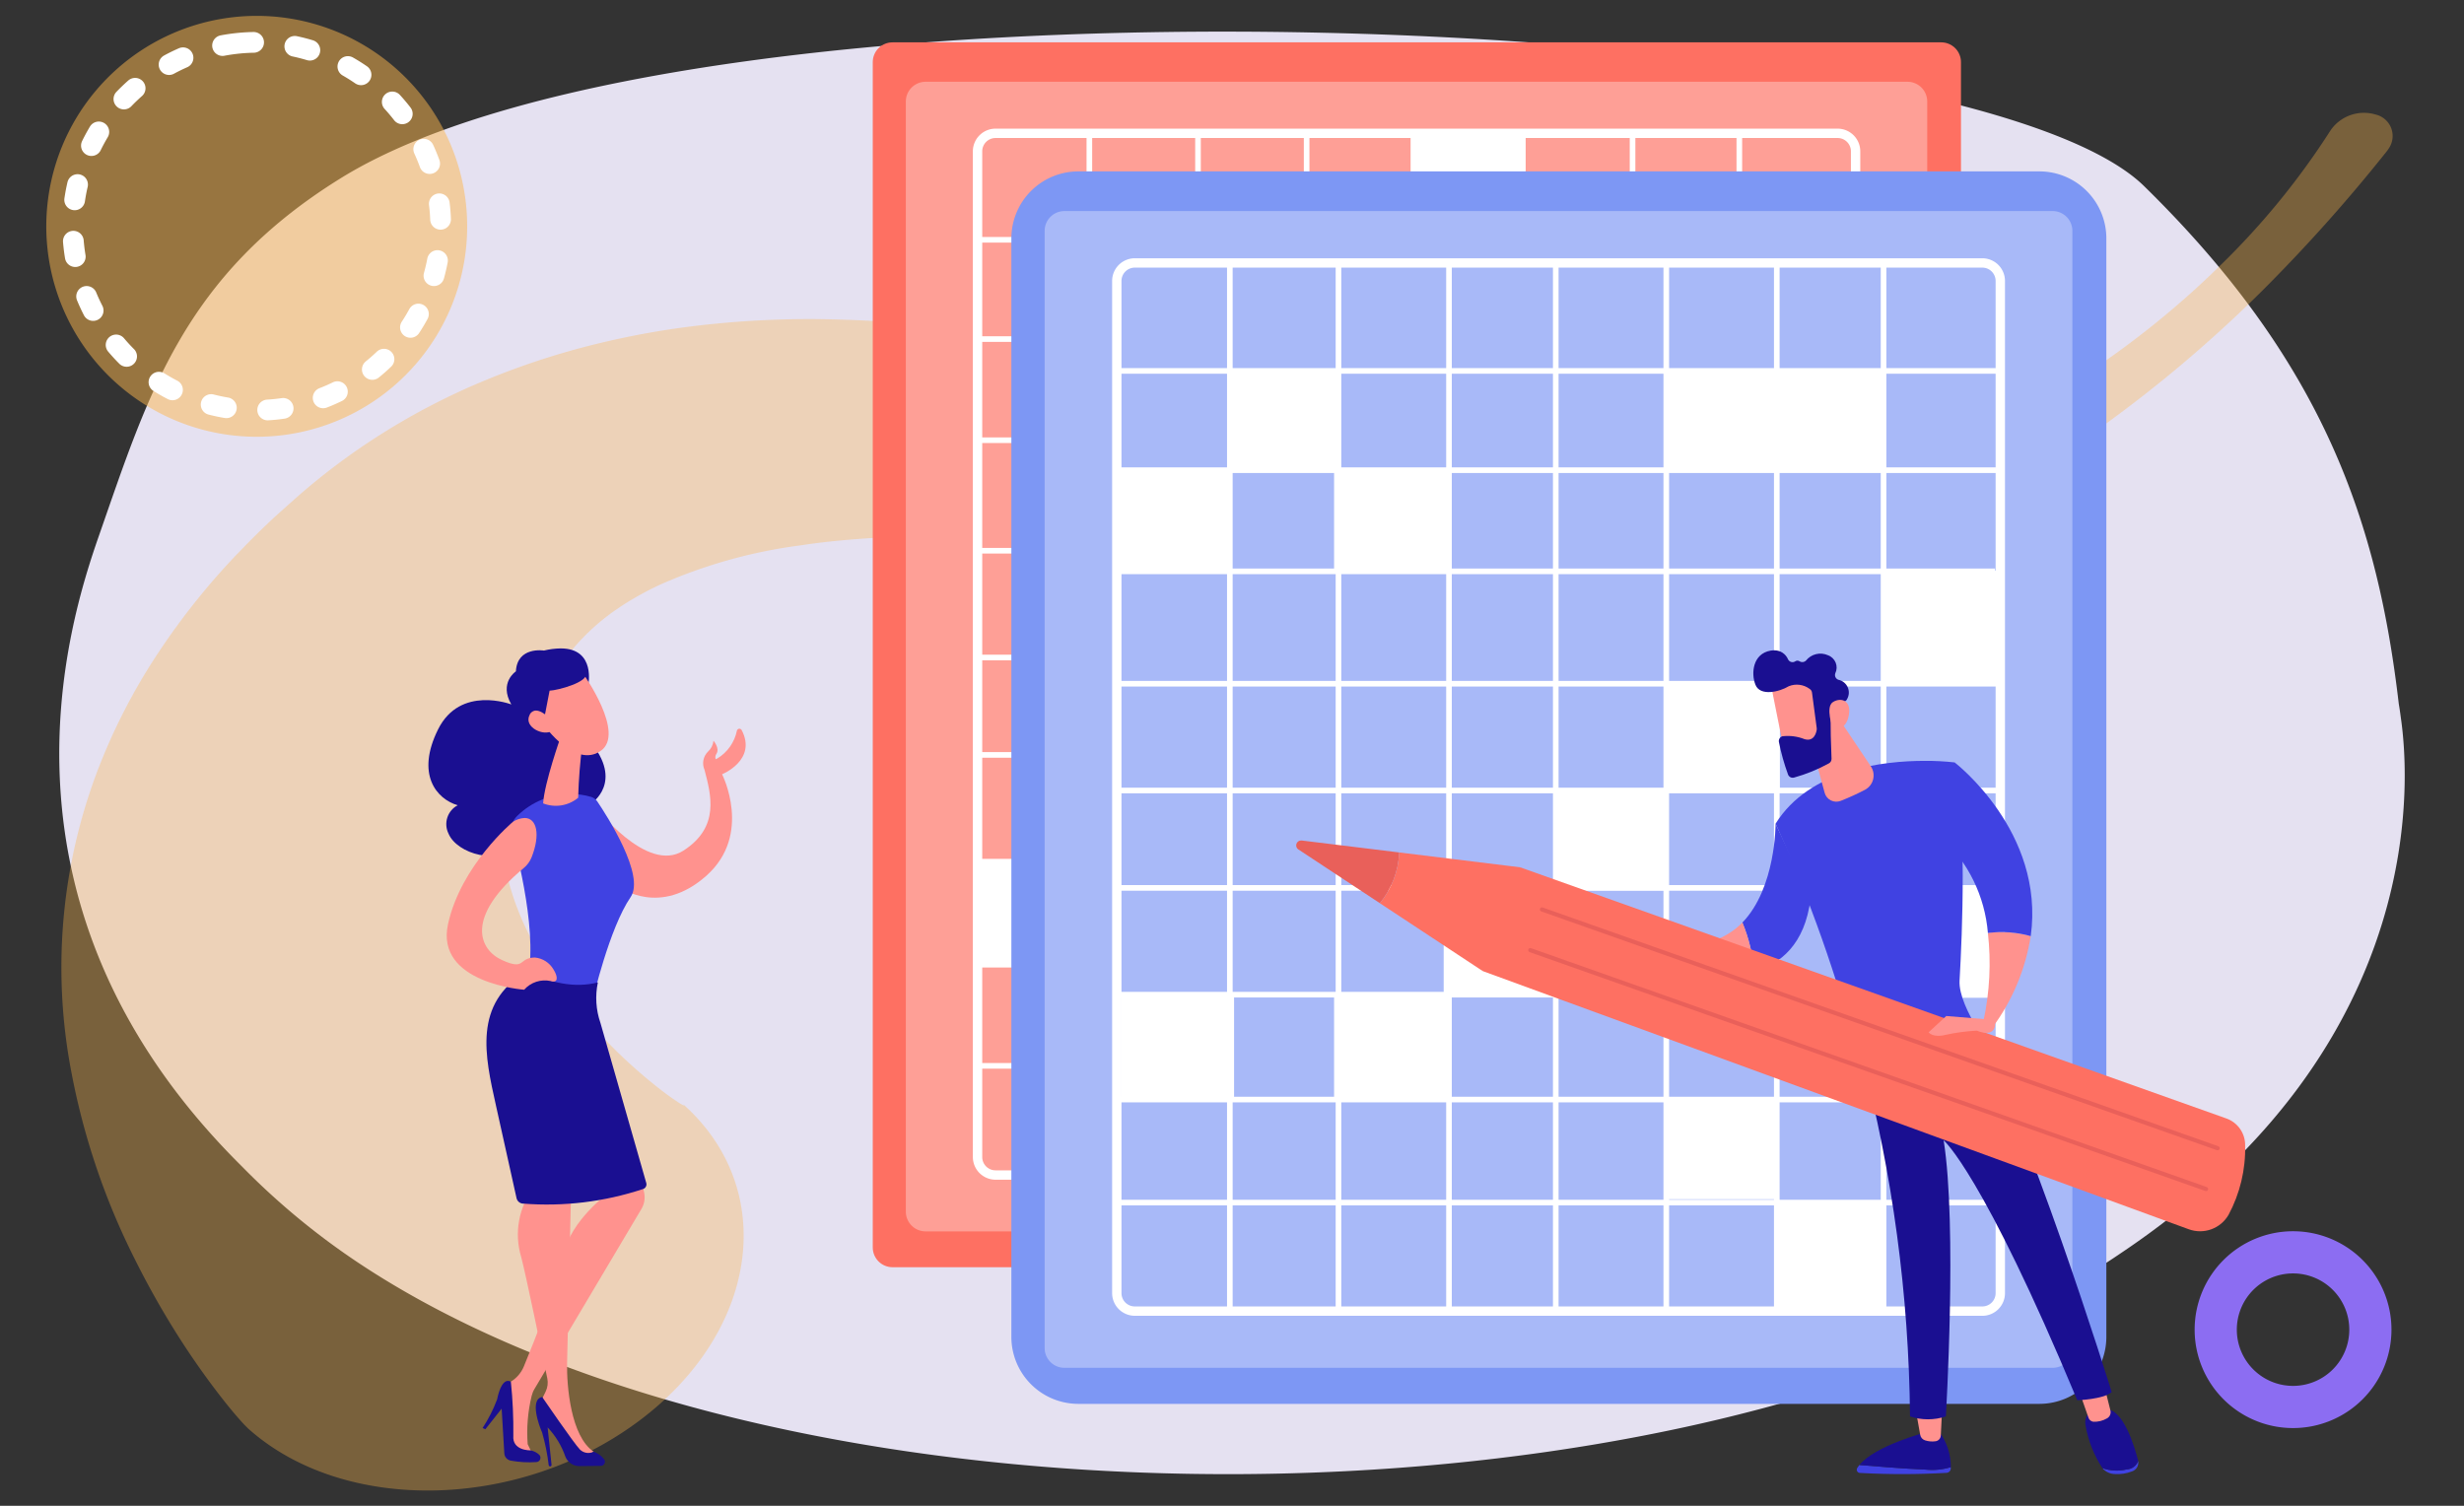 <svg id="Grupo_179432" data-name="Grupo 179432" xmlns="http://www.w3.org/2000/svg" xmlns:xlink="http://www.w3.org/1999/xlink" width="270" height="165" viewBox="0 0 270 165">
  <rect x="0" y="0" width="270" height="165" fill="#333333" stroke="none"/>
  <defs>
    <clipPath id="clip-path">
      <rect id="Rectángulo_102806" data-name="Rectángulo 102806" width="270" height="165" fill="none"/>
    </clipPath>
    <clipPath id="clip-path-3">
      <rect id="Rectángulo_102701" data-name="Rectángulo 102701" width="255.449" height="150.965" transform="translate(6.731 12.362)" fill="none"/>
    </clipPath>
    <clipPath id="clip-path-4">
      <rect id="Rectángulo_102702" data-name="Rectángulo 102702" width="46.123" height="46.123" transform="translate(5.071 1.739)" fill="none"/>
    </clipPath>
    <clipPath id="clip-path-5">
      <path id="Rectángulo_102705" data-name="Rectángulo 102705" d="M2.166,0H117.078a2.167,2.167,0,0,1,2.167,2.167V132.051a2.167,2.167,0,0,1-2.167,2.167H2.166A2.166,2.166,0,0,1,0,132.052V2.166A2.166,2.166,0,0,1,2.166,0Z" transform="translate(95.635 4.64)" fill="none"/>
    </clipPath>
    <linearGradient id="linear-gradient" x1="-0.365" y1="1.025" x2="-0.36" y2="1.025" gradientUnits="objectBoundingBox">
      <stop offset="0" stop-color="#ff928e"/>
      <stop offset="1" stop-color="#fe7062"/>
    </linearGradient>
    <clipPath id="clip-path-7">
      <rect id="Rectángulo_102706" data-name="Rectángulo 102706" width="111.921" height="125.974" transform="translate(99.26 8.959)" fill="none"/>
    </clipPath>
    <clipPath id="clip-path-8">
      <rect id="Rectángulo_102737" data-name="Rectángulo 102737" width="112.615" height="126.755" transform="translate(114.471 23.128)" fill="none"/>
    </clipPath>
    <clipPath id="clip-path-9">
      <path id="Trazado_242057" data-name="Trazado 242057" d="M203.508,160.865a.356.356,0,0,0,.29.535,84.741,84.741,0,0,0,9.491-.009.5.5,0,0,0,.475-.472c0-.048,0-.1,0-.153a7,7,0,0,1-2.771.27c-2.417-.106-5.482-.354-7.249-.506a2.737,2.737,0,0,0-.241.335" fill="none"/>
    </clipPath>
    <linearGradient id="linear-gradient-2" x1="-19.559" y1="4" x2="-19.462" y2="4" gradientUnits="objectBoundingBox">
      <stop offset="0" stop-color="#4f52ff"/>
      <stop offset="1" stop-color="#4042e2"/>
    </linearGradient>
    <clipPath id="clip-path-10">
      <path id="Trazado_242058" data-name="Trazado 242058" d="M211,156.962s-5.512,1.436-7.249,3.568c1.767.152,4.832.4,7.249.506a7,7,0,0,0,2.771-.27,6.527,6.527,0,0,0-1.214-3.8Z" fill="none"/>
    </clipPath>
    <linearGradient id="linear-gradient-3" x1="-20.31" y1="1.942" x2="-20.21" y2="1.942" gradientUnits="objectBoundingBox">
      <stop offset="0" stop-color="#09005d"/>
      <stop offset="1" stop-color="#1a0f91"/>
    </linearGradient>
    <clipPath id="clip-path-11">
      <path id="Trazado_242059" data-name="Trazado 242059" d="M209.912,154.421l.5,2.807a.778.778,0,0,0,.524.6,2.552,2.552,0,0,0,1.169.1.659.659,0,0,0,.563-.619l.145-2.883Z" fill="none"/>
    </clipPath>
    <linearGradient id="linear-gradient-4" x1="-72.259" y1="2.976" x2="-71.915" y2="2.976" gradientUnits="objectBoundingBox">
      <stop offset="0" stop-color="#febbba"/>
      <stop offset="1" stop-color="#ff928e"/>
    </linearGradient>
    <clipPath id="clip-path-12">
      <path id="Trazado_242060" data-name="Trazado 242060" d="M233.039,161.015a4.674,4.674,0,0,1-2.665-.141l0,.006a1.846,1.846,0,0,0,1.393.641,4.369,4.369,0,0,0,1.857-.29,1,1,0,0,0,.672-1.135l0-.012a1.4,1.4,0,0,1-1.257.931" fill="none"/>
    </clipPath>
    <linearGradient id="linear-gradient-5" x1="-57.051" y1="3.366" x2="-56.804" y2="3.366" xlink:href="#linear-gradient-2"/>
    <clipPath id="clip-path-13">
      <path id="Trazado_242061" data-name="Trazado 242061" d="M230.711,154.4h-1.284a1.62,1.62,0,0,0-.885,1.857,12.268,12.268,0,0,0,1.832,4.615,4.674,4.674,0,0,0,2.665.141,1.4,1.4,0,0,0,1.257-.931c-.4-1.589-1.618-5.682-3.557-5.682h-.028" fill="none"/>
    </clipPath>
    <linearGradient id="linear-gradient-6" x1="-37.784" y1="1.56" x2="-37.619" y2="1.56" xlink:href="#linear-gradient-3"/>
    <clipPath id="clip-path-14">
      <path id="Trazado_242062" data-name="Trazado 242062" d="M227.811,152.379l1.046,2.984a.646.646,0,0,0,.525.429,2.731,2.731,0,0,0,1.476-.358.771.771,0,0,0,.4-.872l-.713-2.835Z" fill="none"/>
    </clipPath>
    <linearGradient id="linear-gradient-7" x1="-64.445" y1="3.214" x2="-64.162" y2="3.214" xlink:href="#linear-gradient-4"/>
    <clipPath id="clip-path-15">
      <path id="Trazado_242063" data-name="Trazado 242063" d="M203.99,115.756a160.682,160.682,0,0,1,5.306,39.452,6.241,6.241,0,0,0,3.926,0s1.259-20.843-.242-30.258c0,0,4.251,3.543,14.644,28.487,0,0,2.885-.1,3.772-.891,0,0-9.573-30.877-15.427-40.317-1.22.965-4.956,3.369-11.979,3.527" fill="none"/>
    </clipPath>
    <linearGradient id="linear-gradient-8" x1="-4.098" y1="1.098" x2="-4.077" y2="1.098" xlink:href="#linear-gradient-3"/>
    <clipPath id="clip-path-16">
      <path id="Trazado_242064" data-name="Trazado 242064" d="M194.564,90.255a157.081,157.081,0,0,1,9.049,25.622.805.805,0,0,0,.81.6,31.306,31.306,0,0,0,11.952-3.313.451.451,0,0,0,.182-.635c-.858-1.439-1.92-3.549-1.832-5.071.312-5.413.789-17.283-.54-23.914a27.979,27.979,0,0,0-3.281-.171c-4.539,0-12.6.9-16.34,6.881" fill="none"/>
    </clipPath>
    <linearGradient id="linear-gradient-9" x1="-4.704" y1="2.193" x2="-4.679" y2="2.193" xlink:href="#linear-gradient-2"/>
    <clipPath id="clip-path-17">
      <path id="Trazado_242065" data-name="Trazado 242065" d="M207.99,120.431a.333.333,0,0,0,.155.445,9.983,9.983,0,0,1,3.842,3.323.33.33,0,0,0,.284.161.341.341,0,0,0,.173-.049.333.333,0,0,0,.111-.457,10.452,10.452,0,0,0-4.12-3.578.341.341,0,0,0-.145-.033.333.333,0,0,0-.3.188" fill="none"/>
    </clipPath>
    <linearGradient id="linear-gradient-10" x1="-34.081" y1="7.859" x2="-33.917" y2="7.859" gradientUnits="objectBoundingBox">
      <stop offset="0" stop-color="#53d8ff"/>
      <stop offset="1" stop-color="#3840f7"/>
    </linearGradient>
    <clipPath id="clip-path-18">
      <path id="Trazado_242066" data-name="Trazado 242066" d="M217.83,102.239a29.647,29.647,0,0,1-.478,9.594l.959.782a22.807,22.807,0,0,0,4.213-10.038,13.976,13.976,0,0,0-3.309-.461,7.335,7.335,0,0,0-1.385.123" fill="none"/>
    </clipPath>
    <linearGradient id="linear-gradient-11" x1="-18.983" y1="5.821" x2="-18.894" y2="5.821" xlink:href="#linear-gradient-4"/>
    <clipPath id="clip-path-19">
      <path id="Trazado_242067" data-name="Trazado 242067" d="M212.7,91.727a16.06,16.06,0,0,1,5.13,10.512,11.5,11.5,0,0,1,4.694.338c1.582-11.448-8.339-19.032-8.339-19.032Z" fill="none"/>
    </clipPath>
    <linearGradient id="linear-gradient-12" x1="-9.498" y1="3.909" x2="-9.452" y2="3.909" xlink:href="#linear-gradient-2"/>
    <clipPath id="clip-path-20">
      <path id="Trazado_242068" data-name="Trazado 242068" d="M190.929,101.09a17.5,17.5,0,0,1,1.287,5.372c2.883-.826,5.559-2.979,6.178-7.959l-3.83-8.248s.05,7.031-3.635,10.835" fill="none"/>
    </clipPath>
    <linearGradient id="linear-gradient-13" x1="-10.865" y1="4.596" x2="-10.807" y2="4.596" xlink:href="#linear-gradient-2"/>
    <clipPath id="clip-path-21">
      <path id="Trazado_242069" data-name="Trazado 242069" d="M183.906,103.407l-1.422.25s2.036,5.79,9.732,2.805a17.5,17.5,0,0,0-1.287-5.372,8.064,8.064,0,0,1-7.023,2.317" fill="none"/>
    </clipPath>
    <linearGradient id="linear-gradient-14" x1="-18.751" y1="7.634" x2="-18.648" y2="7.634" xlink:href="#linear-gradient-4"/>
    <clipPath id="clip-path-22">
      <path id="Trazado_242070" data-name="Trazado 242070" d="M198.093,80.072l1.848,6.8a1.323,1.323,0,0,0,1.769.88,26.722,26.722,0,0,0,2.665-1.217A1.782,1.782,0,0,0,205,83.971l-3.844-5.732Z" fill="none"/>
    </clipPath>
    <linearGradient id="linear-gradient-15" x1="-26.223" y1="8.812" x2="-26.09" y2="8.812" xlink:href="#linear-gradient-4"/>
    <clipPath id="clip-path-23">
      <path id="Trazado_242071" data-name="Trazado 242071" d="M194.048,74.908c-.017.117,1.542,7.756,1.542,7.756l4.343-.982-.4-7.461a15.616,15.616,0,0,0-3.153-.4c-1.152,0-2.207.241-2.33,1.091" fill="none"/>
    </clipPath>
    <linearGradient id="linear-gradient-16" x1="-20.366" y1="8.69" x2="-20.26" y2="8.69" xlink:href="#linear-gradient-4"/>
    <clipPath id="clip-path-24">
      <path id="Trazado_242072" data-name="Trazado 242072" d="M194.018,71.293c-1.947.334-2.168,2.49-1.654,3.754s2.6.782,3.651.146a2.349,2.349,0,0,1,2.28.294.541.541,0,0,1,.259.4l.52,3.91a.587.587,0,0,1,0,.151c-.044.306-.272,1.35-1.326,1.051a4.965,4.965,0,0,0-2.437-.319.551.551,0,0,0-.379.637,23.742,23.742,0,0,0,1,3.56.549.549,0,0,0,.667.325,17.759,17.759,0,0,0,3.828-1.566.551.551,0,0,0,.269-.5c-.042-.987-.157-3.989-.06-4.83.091-.79,1.06-1.262,1.481-1.432a.537.537,0,0,0,.3-.3,1.427,1.427,0,0,0-.96-2.082.552.552,0,0,1-.35-.713,1.431,1.431,0,0,0-.8-1.978,2.017,2.017,0,0,0-2.409.58.551.551,0,0,1-.7.083.435.435,0,0,0-.5.017.544.544,0,0,1-.769-.233,1.617,1.617,0,0,0-1.513-.989,2.38,2.38,0,0,0-.4.036" fill="none"/>
    </clipPath>
    <linearGradient id="linear-gradient-17" x1="-12.271" y1="7.213" x2="-12.207" y2="7.213" xlink:href="#linear-gradient-3"/>
    <clipPath id="clip-path-25">
      <path id="Trazado_242073" data-name="Trazado 242073" d="M200.831,76.944c-.821.548-.021,2.789-.021,2.789s1.46.589,1.793-1.43c.187-1.133-.351-1.614-.972-1.614a1.461,1.461,0,0,0-.8.255" fill="none"/>
    </clipPath>
    <linearGradient id="linear-gradient-18" x1="-45.422" y1="19.408" x2="-45.194" y2="19.408" xlink:href="#linear-gradient-4"/>
    <clipPath id="clip-path-26">
      <path id="Trazado_242074" data-name="Trazado 242074" d="M181,101.335c-.4.1-.727.9-.922,1.512a.932.932,0,0,0,.451,1.1c.812.438,2.14,1.07,2.527.766,1.541-1.2-1.19-3.39-1.979-3.39a.307.307,0,0,0-.077.009" fill="none"/>
    </clipPath>
    <linearGradient id="linear-gradient-19" x1="-38.656" y1="17.228" x2="-38.441" y2="17.228" xlink:href="#linear-gradient-4"/>
    <clipPath id="clip-path-27">
      <path id="Trazado_242075" data-name="Trazado 242075" d="M162.482,106.411,239.84,134.7a3.607,3.607,0,0,0,4.358-1.577,15.346,15.346,0,0,0,1.82-7.613,3.088,3.088,0,0,0-2.057-2.951L166.577,95.038Z" fill="none"/>
    </clipPath>
    <linearGradient id="linear-gradient-20" x1="-1.846" y1="1.535" x2="-1.835" y2="1.535" xlink:href="#linear-gradient"/>
    <clipPath id="clip-path-28">
      <path id="Trazado_242076" data-name="Trazado 242076" d="M142.275,93.08l8.927,5.889a9.4,9.4,0,0,0,2.123-5.559L142.636,92.1a.623.623,0,0,0-.074,0,.537.537,0,0,0-.287.986" fill="none"/>
    </clipPath>
    <linearGradient id="linear-gradient-21" x1="-12.918" y1="5.717" x2="-12.827" y2="5.717" gradientUnits="objectBoundingBox">
      <stop offset="0" stop-color="#e1473d"/>
      <stop offset="1" stop-color="#e9605a"/>
    </linearGradient>
    <clipPath id="clip-path-29">
      <path id="Trazado_242077" data-name="Trazado 242077" d="M151.2,98.969l11.28,7.442a14.9,14.9,0,0,0,4.1-11.373L153.325,93.41a9.4,9.4,0,0,1-2.123,5.559" fill="none"/>
    </clipPath>
    <linearGradient id="linear-gradient-22" x1="-7.281" y1="3.796" x2="-7.232" y2="3.796" xlink:href="#linear-gradient"/>
    <clipPath id="clip-path-30">
      <path id="Trazado_242078" data-name="Trazado 242078" d="M168.75,99.579a.228.228,0,0,0,.139.29l74.036,26.166a.233.233,0,0,0,.077.012.226.226,0,0,0,.214-.151.229.229,0,0,0-.139-.291L169.041,99.44a.253.253,0,0,0-.076-.013.227.227,0,0,0-.215.152" fill="none"/>
    </clipPath>
    <linearGradient id="linear-gradient-23" x1="-2.128" y1="1.399" x2="-2.115" y2="1.399" xlink:href="#linear-gradient-21"/>
    <clipPath id="clip-path-31">
      <path id="Trazado_242079" data-name="Trazado 242079" d="M167.473,104.04a.229.229,0,0,0,.139.291L241.648,130.5a.228.228,0,1,0,.152-.429L167.763,103.9a.225.225,0,0,0-.076-.013.227.227,0,0,0-.214.151" fill="none"/>
    </clipPath>
    <linearGradient id="linear-gradient-24" x1="-2.111" y1="1.322" x2="-2.098" y2="1.322" xlink:href="#linear-gradient-21"/>
    <clipPath id="clip-path-32">
      <path id="Trazado_242080" data-name="Trazado 242080" d="M211.329,113.12s.458.635,1.893.27a20.62,20.62,0,0,1,3.4-.454s1.981.893,2-.778l-.879-.461-4.478-.365Z" fill="none"/>
    </clipPath>
    <linearGradient id="linear-gradient-25" x1="-31.553" y1="7.864" x2="-31.404" y2="7.864" xlink:href="#linear-gradient-4"/>
    <clipPath id="clip-path-33">
      <path id="Trazado_242081" data-name="Trazado 242081" d="M80.751,80.055a4.639,4.639,0,0,1-2.142,3.053c-.065.028-.126.057-.186.086a.655.655,0,0,1,.081-.589c.4-.608-.321-1.439-.321-1.439a1.848,1.848,0,0,1-.6,1.192,1.781,1.781,0,0,0-.382,2c.693,2.691,1.73,6.25-2.312,8.851s-9.732-4.908-9.732-4.908l2.824,8.955s4.36,3.219,9.433-1.306,1.71-11.108,1.71-11.108S82.989,83.286,81.27,80a.281.281,0,0,0-.519.056" fill="none"/>
    </clipPath>
    <linearGradient id="linear-gradient-26" x1="-2.249" y1="3.374" x2="-2.212" y2="3.374" xlink:href="#linear-gradient-4"/>
    <clipPath id="clip-path-34">
      <path id="Trazado_242082" data-name="Trazado 242082" d="M59.6,71.286s-2.921-.477-3.069,2.279c0,0-1.883,1.241-.5,3.626,0,0-5.6-2.161-8.033,2.743s-.2,7.6,2.152,8.305a2.339,2.339,0,0,0-1,3.113c.9,2.157,5.462,3.678,8.156,1.055,0,0,7.668,1.013,7.515-4.4,0,0,3.567-2.3-.18-6.78s-.191-6.076-.191-6.076.913-4.1-3.017-4.1a8.156,8.156,0,0,0-1.828.235" fill="none"/>
    </clipPath>
    <linearGradient id="linear-gradient-27" x1="-1.236" y1="3.032" x2="-1.206" y2="3.032" xlink:href="#linear-gradient-3"/>
    <clipPath id="clip-path-35">
      <path id="Trazado_242083" data-name="Trazado 242083" d="M56.7,89.381a2.072,2.072,0,0,0-.6,2.066c.9,3.311,3.272,13.093,1.191,17.325,0,0,3.667,4.042,7.667.784,0,0,1.795-7.822,4.145-11.255,1.623-2.371-2.588-8.9-3.653-10.481a1.25,1.25,0,0,0-.675-.5A8.046,8.046,0,0,0,62.506,87,8.407,8.407,0,0,0,56.7,89.381" fill="none"/>
    </clipPath>
    <linearGradient id="linear-gradient-28" x1="-1.71" y1="2.76" x2="-1.675" y2="2.76" xlink:href="#linear-gradient-2"/>
    <clipPath id="clip-path-36">
      <path id="Trazado_242084" data-name="Trazado 242084" d="M59.515,88.033a3.825,3.825,0,0,0,3.839-.618,56.253,56.253,0,0,1,.477-5.956l-2.393-.714s-1.789,5.057-1.923,7.288" fill="none"/>
    </clipPath>
    <linearGradient id="linear-gradient-29" x1="-7.952" y1="9.178" x2="-7.815" y2="9.178" xlink:href="#linear-gradient-4"/>
    <clipPath id="clip-path-37">
      <path id="Trazado_242085" data-name="Trazado 242085" d="M59.728,74.747c-1.135,1.215-.05,4.8-.05,4.8s3.329,4.651,6.125,2.75-1.881-8.445-1.881-8.445-.36-.037-.878-.037c-.994,0-2.571.137-3.316.935" fill="none"/>
    </clipPath>
    <linearGradient id="linear-gradient-30" x1="-4.169" y1="6.896" x2="-4.095" y2="6.896" xlink:href="#linear-gradient-4"/>
    <clipPath id="clip-path-38">
      <path id="Trazado_242086" data-name="Trazado 242086" d="M58.117,73.785c-.886,2.131,1.349,5.821,1.349,5.821l.756-3.923c.938-.044,4.286-.945,3.984-1.917s-2.449-1.481-2.449-1.481a4.442,4.442,0,0,0-.9-.088,2.749,2.749,0,0,0-2.735,1.588" fill="none"/>
    </clipPath>
    <linearGradient id="linear-gradient-31" x1="-5.467" y1="9.266" x2="-5.369" y2="9.266" xlink:href="#linear-gradient-3"/>
    <clipPath id="clip-path-39">
      <path id="Trazado_242087" data-name="Trazado 242087" d="M58.04,78.329c-.724,1.374,1.638,2.406,2.456,1.732l.088-1s-1.035-1.2-1.855-1.2a.754.754,0,0,0-.689.465" fill="none"/>
    </clipPath>
    <linearGradient id="linear-gradient-32" x1="-14.324" y1="21.053" x2="-14.072" y2="21.053" xlink:href="#linear-gradient-4"/>
    <clipPath id="clip-path-40">
      <path id="Trazado_242088" data-name="Trazado 242088" d="M65.89,129.1l.71,1.679s-4.041,2.955-4.814,6.594c-.681,3.2-3.318,9.771-4.381,12.352a3.535,3.535,0,0,1-1.43,1.674l-.745.455.572,7.059,2.629.6-.608-1.263a16.947,16.947,0,0,1,.429-5.271,2.7,2.7,0,0,1,.308-.769l11.751-19.777a2.476,2.476,0,0,0,.266-1.775c-.339-1.5-.962-4.319-.948-4.674Z" fill="none"/>
    </clipPath>
    <linearGradient id="linear-gradient-33" x1="-1.21" y1="1.247" x2="-1.183" y2="1.247" xlink:href="#linear-gradient-4"/>
    <clipPath id="clip-path-41">
      <path id="Trazado_242089" data-name="Trazado 242089" d="M54.467,153.355a16.023,16.023,0,0,1-1.587,3.127l.3.135,1.791-2.261.291,4.9a.862.862,0,0,0,.7.795,11.32,11.32,0,0,0,2.816.159.472.472,0,0,0,.317-.795,1.882,1.882,0,0,0-.965-.487s-2.023.054-1.88-1.609a51.478,51.478,0,0,0-.27-5.92.674.674,0,0,0-.313-.085c-.676,0-1.049,1.278-1.195,2.043" fill="none"/>
    </clipPath>
    <linearGradient id="linear-gradient-34" x1="-8.034" y1="1.522" x2="-7.882" y2="1.522" xlink:href="#linear-gradient-3"/>
    <clipPath id="clip-path-42">
      <path id="Trazado_242090" data-name="Trazado 242090" d="M58.526,130.07a8.5,8.5,0,0,0-1.408,7.692c.5,1.887,2.312,10.648,2.855,13.283a2.255,2.255,0,0,1-.182,1.441l-.5,1.021a20.628,20.628,0,0,1,1.957,2.976,14.679,14.679,0,0,0,2.709,3.4l1.1-.812c-2.519-1.664-2.972-7.231-2.916-9.744s.471-20.2.471-20.2a2.759,2.759,0,0,0-1.538-.477,3.276,3.276,0,0,0-2.545,1.417" fill="none"/>
    </clipPath>
    <linearGradient id="linear-gradient-35" x1="-2.89" y1="1.14" x2="-2.834" y2="1.14" xlink:href="#linear-gradient-4"/>
    <clipPath id="clip-path-43">
      <path id="Trazado_242091" data-name="Trazado 242091" d="M59.409,156.986a22.828,22.828,0,0,1,.718,3.566.155.155,0,0,0,.156.133.156.156,0,0,0,.154-.171l-.429-4.1a8.79,8.79,0,0,1,1.943,3.2,1.644,1.644,0,0,0,1.541,1.037l2.339-.023a.46.46,0,0,0,.361-.739,2.509,2.509,0,0,0-1.138-.817,1.306,1.306,0,0,1-1.508-.238c-.666-.684-4.136-5.755-4.136-5.755-1.4.251-.328,3.2,0,3.9" fill="none"/>
    </clipPath>
    <linearGradient id="linear-gradient-36" x1="-6.835" y1="1.556" x2="-6.717" y2="1.556" xlink:href="#linear-gradient-3"/>
    <clipPath id="clip-path-44">
      <path id="Trazado_242092" data-name="Trazado 242092" d="M54.33,121.069c.312,1.4,1.827,8.22,2.271,10.219a.766.766,0,0,0,.7.6,33.51,33.51,0,0,0,13.176-1.6.542.542,0,0,0,.34-.66l-5.02-17.533a8.292,8.292,0,0,1-.283-4.444c-2.659.673-5.169-.005-7.859-1.158-5.838,3.481-4.512,9.239-3.323,14.578" fill="none"/>
    </clipPath>
    <linearGradient id="linear-gradient-37" x1="-1.458" y1="2.136" x2="-1.426" y2="2.136" xlink:href="#linear-gradient-3"/>
    <clipPath id="clip-path-45">
      <path id="Trazado_242093" data-name="Trazado 242093" d="M56.219,90.042s-5.712,4.746-7.129,11.233,8.346,7.176,8.346,7.176a3.022,3.022,0,0,1,2.9-.952c.847.284.816-.487.321-1.257a2.645,2.645,0,0,0-2.041-1.319c-1.841.009-.988,1.464-3.593.285-2.537-1.15-4.106-4.7,2.368-10.092a2.921,2.921,0,0,0,.855-1.165c.994-2.5.58-4.319-.763-4.319a2.59,2.59,0,0,0-1.264.41" fill="none"/>
    </clipPath>
    <linearGradient id="linear-gradient-38" x1="-1.85" y1="3.539" x2="-1.807" y2="3.539" xlink:href="#linear-gradient-4"/>
  </defs>
  <g id="Grupo_179524" data-name="Grupo 179524" clip-path="url(#clip-path)">
    <g id="Grupo_179439" data-name="Grupo 179439">
      <g id="Grupo_179438" data-name="Grupo 179438" clip-path="url(#clip-path)">
        <path id="Trazado_242047" data-name="Trazado 242047" d="M40.193,138.98a79.653,79.653,0,0,1-13.664-11.146C-2.388,99.226,7.516,68.237,10.853,58.667c5.393-15.44,9.278-28.5,26.528-39.166C76.572-4.735,215.057.922,234.944,20.393c19.9,19.487,25.62,37.191,27.911,56.742.134.775.2,1.352.273,1.857.649,4.891,3.9,35.173-30.8,58.373-7.238,4.931-16.451,9.42-27.384,13.342-49.319,17.236-124.516,14.3-164.753-11.727" fill="#e5e1f1"/>
        <g id="Grupo_179434" data-name="Grupo 179434" opacity="0.35">
          <g id="Grupo_179433" data-name="Grupo 179433">
            <g id="Grupo_179432-2" data-name="Grupo 179432" clip-path="url(#clip-path-3)">
              <path id="Trazado_242048" data-name="Trazado 242048" d="M261.531,16.586a3.321,3.321,0,0,0,.219-.309,2.416,2.416,0,0,0-1.469-3.735,4.435,4.435,0,0,0-4.882,1.711,82.959,82.959,0,0,1-12.005,14.736,98.429,98.429,0,0,1-15.558,12.483l-1.062.695-1.083.664c-.72.447-1.454.873-2.189,1.3q-2.2,1.28-4.479,2.422c-.754.389-1.529.742-2.289,1.114s-1.546.7-2.314,1.052c-.785.322-1.555.665-2.35.966s-1.573.617-2.369.89-1.582.564-2.382.812c-.4.127-.794.26-1.194.377l-1.2.345c-.795.244-1.6.421-2.394.635-.8.185-1.6.37-2.389.533s-1.588.317-2.377.429c-.4.058-.788.128-1.181.182l-1.171.143c-.2.022-.389.052-.586.069l-.6.048-1.193.095c-.8.033-1.589.086-2.381.1a76.934,76.934,0,0,1-18.641-2.019c-6.12-1.358-12.16-3.229-18.429-5.182-3.137-.973-6.323-1.985-9.632-2.955-1.646-.492-3.339-.957-5.05-1.418-.868-.223-1.726-.454-2.611-.668l-2.577-.625c-6.6-1.587-13.451-3.144-20.707-4.353a148.9,148.9,0,0,0-23.267-2.153,105.571,105.571,0,0,0-13,.678,91.111,91.111,0,0,0-13.872,2.686c-2.355.653-4.719,1.42-7.062,2.3-1.173.437-2.338.911-3.5,1.4-.578.249-1.139.488-1.731.764s-1.184.549-1.765.839A74.2,74.2,0,0,0,35.8,51.766c-.991.777-1.962,1.567-2.9,2.388-.5.429-.864.766-1.282,1.133L30.4,56.377c-.808.73-1.595,1.49-2.375,2.257s-1.535,1.561-2.3,2.349a77.941,77.941,0,0,0-8.207,10.282,65.835,65.835,0,0,0-6.12,11.4,60.671,60.671,0,0,0-3.562,34.884,77.444,77.444,0,0,0,6.889,20.332,93.213,93.213,0,0,0,5.266,9.248c.979,1.506,2.008,2.994,3.118,4.488.558.749,1.13,1.5,1.749,2.269.31.386.628.772.978,1.18l.552.633.319.347.2.208.305.3c10.475,9.352,29.637,8.974,42.793-.843S85.334,130.35,74.858,121l.1.113c.021.029,0,.02,0,.02l-.013,0c-.01.007-.054-.019-.083-.029a2.367,2.367,0,0,1-.243-.132c-.179-.1-.38-.237-.581-.37-.407-.274-.836-.581-1.261-.9-.855-.65-1.718-1.35-2.559-2.076A55.556,55.556,0,0,1,65.449,113a47.332,47.332,0,0,1-7.231-10.112,29.625,29.625,0,0,1-3.276-10.425,21.646,21.646,0,0,1,.044-5.219,23.914,23.914,0,0,1,1.309-5.322,30.63,30.63,0,0,1,2.675-5.5c.3-.461.583-.931.9-1.4.332-.464.639-.938.987-1.406l1.017-1.356c.257-.36.541-.714.823-1.065a24.016,24.016,0,0,1,4.045-3.837c.189-.147.385-.285.58-.427l.652-.441c.445-.292.9-.581,1.371-.855.941-.554,1.937-1.081,3-1.576a55.673,55.673,0,0,1,15.321-4.291q2.188-.336,4.46-.546t4.616-.33c3.119-.159,6.315-.2,9.559-.159,6.493.088,13.157.537,19.994,1.093l2.453.2c.791.064,1.591.15,2.393.224,1.609.172,3.227.353,4.87.566,3.276.417,6.619.9,10.016,1.417,6.8,1.012,13.867,2.076,21.307,2.594a101.7,101.7,0,0,0,23.141-.776c.981-.148,1.964-.342,2.94-.518.982-.211,1.942-.4,2.933-.634l1.475-.345c.489-.122.972-.258,1.456-.386.972-.249,1.922-.554,2.873-.842A86.54,86.54,0,0,0,213,57.021a116.172,116.172,0,0,0,18.967-11.476A145.13,145.13,0,0,0,247.948,31.8,179.243,179.243,0,0,0,261.52,16.6Z" fill="#fdb74d"/>
            </g>
          </g>
        </g>
        <path id="Trazado_242049" data-name="Trazado 242049" d="M259.741,145.7a8.473,8.473,0,1,1-8.473-8.473A8.473,8.473,0,0,1,259.741,145.7Z" fill="none" stroke="#8c6df2" stroke-width="4.622"/>
        <g id="Grupo_179437" data-name="Grupo 179437" opacity="0.5">
          <g id="Grupo_179436" data-name="Grupo 179436">
            <g id="Grupo_179435" data-name="Grupo 179435" clip-path="url(#clip-path-4)">
              <path id="Trazado_242050" data-name="Trazado 242050" d="M51.074,22.465A23.06,23.06,0,1,0,30.468,47.741,23.059,23.059,0,0,0,51.074,22.465" fill="#fdb74d"/>
            </g>
          </g>
        </g>
        <path id="Trazado_242051" data-name="Trazado 242051" d="M26.091,4.745a20.159,20.159,0,1,1-18.014,22.1A20.16,20.16,0,0,1,26.091,4.745Z" fill="none" stroke="#fff" stroke-linecap="round" stroke-width="2.271" stroke-dasharray="1.704 4.543"/>
      </g>
    </g>
    <g id="Grupo_179441" data-name="Grupo 179441">
      <g id="Grupo_179440" data-name="Grupo 179440" clip-path="url(#clip-path-5)">
        <rect id="Rectángulo_102704" data-name="Rectángulo 102704" width="179.452" height="177.551" transform="translate(29.608 83.751) rotate(-50.151)" fill="url(#linear-gradient)"/>
      </g>
    </g>
    <g id="Grupo_179449" data-name="Grupo 179449">
      <g id="Grupo_179448" data-name="Grupo 179448" clip-path="url(#clip-path)">
        <g id="Grupo_179444" data-name="Grupo 179444" opacity="0.33">
          <g id="Grupo_179443" data-name="Grupo 179443">
            <g id="Grupo_179442" data-name="Grupo 179442" clip-path="url(#clip-path-7)">
              <path id="Trazado_242052" data-name="Trazado 242052" d="M209.014,134.933H101.427a2.167,2.167,0,0,1-2.167-2.167V11.126a2.167,2.167,0,0,1,2.167-2.167H209.014a2.167,2.167,0,0,1,2.167,2.167v121.64a2.167,2.167,0,0,1-2.167,2.167" fill="#fff"/>
            </g>
          </g>
        </g>
        <path id="Trazado_242053" data-name="Trazado 242053" d="M201.362,129.269H109.088a2.487,2.487,0,0,1-2.484-2.483V16.58a2.487,2.487,0,0,1,2.484-2.483h92.274a2.486,2.486,0,0,1,2.483,2.483V126.786a2.486,2.486,0,0,1-2.483,2.483M109.088,15.123a1.459,1.459,0,0,0-1.457,1.457V126.786a1.459,1.459,0,0,0,1.457,1.457h92.274a1.459,1.459,0,0,0,1.457-1.457V16.58a1.459,1.459,0,0,0-1.457-1.457Z" fill="#fff"/>
        <rect id="Rectángulo_102707" data-name="Rectángulo 102707" width="96.263" height="0.616" transform="translate(107.157 36.847)" fill="#fff"/>
        <rect id="Rectángulo_102708" data-name="Rectángulo 102708" width="96.058" height="0.616" transform="translate(106.952 25.968)" fill="#fff"/>
        <rect id="Rectángulo_102709" data-name="Rectángulo 102709" width="96.263" height="0.616" transform="translate(107.157 60.04)" fill="#fff"/>
        <rect id="Rectángulo_102710" data-name="Rectángulo 102710" width="96.058" height="0.616" transform="translate(106.746 47.93)" fill="#fff"/>
        <rect id="Rectángulo_102711" data-name="Rectángulo 102711" width="95.853" height="0.616" transform="translate(107.157 82.413)" fill="#fff"/>
        <rect id="Rectángulo_102712" data-name="Rectángulo 102712" width="95.853" height="0.616" transform="translate(107.157 71.74)" fill="#fff"/>
        <rect id="Rectángulo_102713" data-name="Rectángulo 102713" width="95.853" height="0.616" transform="translate(107.157 105.401)" fill="#fff"/>
        <rect id="Rectángulo_102714" data-name="Rectángulo 102714" width="95.648" height="0.616" transform="translate(106.951 116.485)" fill="#fff"/>
        <rect id="Rectángulo_102715" data-name="Rectángulo 102715" width="95.853" height="0.616" transform="translate(107.362 94.112)" fill="#fff"/>
        <rect id="Rectángulo_102716" data-name="Rectángulo 102716" width="0.616" height="114.326" transform="translate(119.061 14.474)" fill="#fff"/>
        <rect id="Rectángulo_102717" data-name="Rectángulo 102717" width="0.616" height="114.326" transform="translate(130.966 14.269)" fill="#fff"/>
        <rect id="Rectángulo_102718" data-name="Rectángulo 102718" width="0.616" height="114.326" transform="translate(142.87 14.885)" fill="#fff"/>
        <rect id="Rectángulo_102719" data-name="Rectángulo 102719" width="0.616" height="114.326" transform="translate(154.57 14.679)" fill="#fff"/>
        <rect id="Rectángulo_102720" data-name="Rectángulo 102720" width="0.616" height="114.326" transform="translate(166.474 14.885)" fill="#fff"/>
        <rect id="Rectángulo_102721" data-name="Rectángulo 102721" width="0.616" height="114.326" transform="translate(178.584 14.679)" fill="#fff"/>
        <rect id="Rectángulo_102722" data-name="Rectángulo 102722" width="0.616" height="114.326" transform="translate(190.284 14.885)" fill="#fff"/>
        <rect id="Rectángulo_102723" data-name="Rectángulo 102723" width="12.33" height="11.048" transform="translate(119.14 48.793)" fill="#fff"/>
        <rect id="Rectángulo_102724" data-name="Rectángulo 102724" width="12.33" height="11.048" transform="translate(119.14 26.117)" fill="#fff"/>
        <rect id="Rectángulo_102725" data-name="Rectángulo 102725" width="12.33" height="11.048" transform="translate(130.78 37.165)" fill="#fff"/>
        <rect id="Rectángulo_102726" data-name="Rectángulo 102726" width="12.33" height="11.048" transform="translate(154.849 71.888)" fill="#fff"/>
        <rect id="Rectángulo_102727" data-name="Rectángulo 102727" width="12.33" height="11.443" transform="translate(142.716 82.935)" fill="#fff"/>
        <rect id="Rectángulo_102728" data-name="Rectángulo 102728" width="12.33" height="11.443" transform="translate(166.982 60.445)" fill="#fff"/>
        <rect id="Rectángulo_102729" data-name="Rectángulo 102729" width="12.33" height="12.33" transform="translate(190.656 48.115)" fill="#fff"/>
        <rect id="Rectángulo_102730" data-name="Rectángulo 102730" width="12.33" height="12.33" transform="translate(154.849 14.347)" fill="#fff"/>
        <rect id="Rectángulo_102731" data-name="Rectángulo 102731" width="12.33" height="11.048" transform="translate(178.349 26.117)" fill="#fff"/>
        <rect id="Rectángulo_102732" data-name="Rectángulo 102732" width="12.33" height="11.443" transform="translate(130.78 94.476)" fill="#fff"/>
        <rect id="Rectángulo_102733" data-name="Rectángulo 102733" width="12.33" height="11.443" transform="translate(106.973 94.444)" fill="#fff"/>
        <rect id="Rectángulo_102734" data-name="Rectángulo 102734" width="11.837" height="11.837" transform="translate(178.819 116.77)" fill="#fff"/>
        <rect id="Rectángulo_102735" data-name="Rectángulo 102735" width="12.478" height="11.837" transform="translate(190.903 82.794)" fill="#fff"/>
        <rect id="Rectángulo_102736" data-name="Rectángulo 102736" width="11.837" height="10.752" transform="translate(166.982 105.821)" fill="#fff"/>
        <path id="Trazado_242054" data-name="Trazado 242054" d="M223.47,153.832H118.162a7.338,7.338,0,0,1-7.338-7.339V26.119a7.338,7.338,0,0,1,7.338-7.338H223.47a7.338,7.338,0,0,1,7.339,7.338V146.493a7.339,7.339,0,0,1-7.339,7.339" fill="#7d97f4"/>
        <g id="Grupo_179447" data-name="Grupo 179447" opacity="0.33">
          <g id="Grupo_179446" data-name="Grupo 179446">
            <g id="Grupo_179445" data-name="Grupo 179445" clip-path="url(#clip-path-8)">
              <path id="Trazado_242055" data-name="Trazado 242055" d="M224.919,149.883H116.638a2.167,2.167,0,0,1-2.167-2.167V25.294a2.167,2.167,0,0,1,2.167-2.166H224.919a2.167,2.167,0,0,1,2.168,2.166V147.716a2.167,2.167,0,0,1-2.168,2.167" fill="#fff"/>
            </g>
          </g>
        </g>
        <path id="Trazado_242056" data-name="Trazado 242056" d="M217.219,144.181H124.348a2.486,2.486,0,0,1-2.483-2.484V30.783a2.486,2.486,0,0,1,2.483-2.483h92.871a2.486,2.486,0,0,1,2.483,2.483V141.7a2.486,2.486,0,0,1-2.483,2.484M124.348,29.326a1.459,1.459,0,0,0-1.457,1.457V141.7a1.458,1.458,0,0,0,1.457,1.457h92.871a1.458,1.458,0,0,0,1.457-1.457V30.783a1.459,1.459,0,0,0-1.457-1.457Z" fill="#fff"/>
        <rect id="Rectángulo_102738" data-name="Rectángulo 102738" width="96.879" height="0.616" transform="translate(122.345 51.214)" fill="#fff"/>
        <rect id="Rectángulo_102739" data-name="Rectángulo 102739" width="96.674" height="0.616" transform="translate(122.14 40.336)" fill="#fff"/>
        <rect id="Rectángulo_102740" data-name="Rectángulo 102740" width="96.879" height="0.616" transform="translate(122.345 74.613)" fill="#fff"/>
        <rect id="Rectángulo_102741" data-name="Rectángulo 102741" width="96.674" height="0.616" transform="translate(121.935 62.298)" fill="#fff"/>
        <rect id="Rectángulo_102742" data-name="Rectángulo 102742" width="96.469" height="0.616" transform="translate(122.345 96.986)" fill="#fff"/>
        <rect id="Rectángulo_102743" data-name="Rectángulo 102743" width="96.469" height="0.616" transform="translate(122.345 86.313)" fill="#fff"/>
        <rect id="Rectángulo_102744" data-name="Rectángulo 102744" width="96.469" height="0.616" transform="translate(122.345 120.179)" fill="#fff"/>
        <rect id="Rectángulo_102745" data-name="Rectángulo 102745" width="96.263" height="0.616" transform="translate(122.14 131.468)" fill="#fff"/>
        <rect id="Rectángulo_102746" data-name="Rectángulo 102746" width="96.469" height="0.616" transform="translate(122.55 108.685)" fill="#fff"/>
        <rect id="Rectángulo_102747" data-name="Rectángulo 102747" width="0.616" height="114.736" transform="translate(134.455 28.842)" fill="#fff"/>
        <rect id="Rectángulo_102748" data-name="Rectángulo 102748" width="0.616" height="114.941" transform="translate(146.36 28.637)" fill="#fff"/>
        <rect id="Rectángulo_102749" data-name="Rectángulo 102749" width="0.616" height="114.941" transform="translate(158.469 29.048)" fill="#fff"/>
        <rect id="Rectángulo_102750" data-name="Rectángulo 102750" width="0.616" height="114.941" transform="translate(170.169 28.843)" fill="#fff"/>
        <rect id="Rectángulo_102751" data-name="Rectángulo 102751" width="0.616" height="114.941" transform="translate(182.279 29.048)" fill="#fff"/>
        <rect id="Rectángulo_102752" data-name="Rectángulo 102752" width="0.616" height="114.941" transform="translate(194.389 28.843)" fill="#fff"/>
        <rect id="Rectángulo_102753" data-name="Rectángulo 102753" width="0.616" height="114.941" transform="translate(206.088 29.048)" fill="#fff"/>
        <rect id="Rectángulo_102754" data-name="Rectángulo 102754" width="12.407" height="11.117" transform="translate(122.365 51.508)" fill="#fff"/>
        <rect id="Rectángulo_102755" data-name="Rectángulo 102755" width="12.407" height="11.117" transform="translate(134.474 40.392)" fill="#fff"/>
        <rect id="Rectángulo_102756" data-name="Rectángulo 102756" width="12.407" height="11.117" transform="translate(146.186 51.508)" fill="#fff"/>
        <rect id="Rectángulo_102757" data-name="Rectángulo 102757" width="12.407" height="11.117" transform="translate(170.404 86.446)" fill="#fff"/>
        <rect id="Rectángulo_102758" data-name="Rectángulo 102758" width="12.407" height="11.514" transform="translate(158.196 97.563)" fill="#fff"/>
        <rect id="Rectángulo_102759" data-name="Rectángulo 102759" width="12.407" height="11.514" transform="translate(182.613 74.933)" fill="#fff"/>
        <rect id="Rectángulo_102760" data-name="Rectángulo 102760" width="12.407" height="12.407" transform="translate(206.434 62.526)" fill="#fff"/>
        <rect id="Rectángulo_102761" data-name="Rectángulo 102761" width="12.407" height="11.117" transform="translate(182.414 40.392)" fill="#fff"/>
        <rect id="Rectángulo_102762" data-name="Rectángulo 102762" width="12.407" height="11.117" transform="translate(194.05 40.392)" fill="#fff"/>
        <rect id="Rectángulo_102763" data-name="Rectángulo 102763" width="12.407" height="11.514" transform="translate(146.186 109.175)" fill="#fff"/>
        <rect id="Rectángulo_102764" data-name="Rectángulo 102764" width="12.407" height="11.514" transform="translate(122.819 109.175)" fill="#fff"/>
        <rect id="Rectángulo_102765" data-name="Rectángulo 102765" width="11.911" height="11.911" transform="translate(194.523 131.607)" fill="#fff"/>
        <rect id="Rectángulo_102766" data-name="Rectángulo 102766" width="12.556" height="11.911" transform="translate(206.682 97.42)" fill="#fff"/>
        <rect id="Rectángulo_102767" data-name="Rectángulo 102767" width="11.911" height="10.819" transform="translate(182.612 120.59)" fill="#fff"/>
      </g>
    </g>
    <g id="Grupo_179451" data-name="Grupo 179451">
      <g id="Grupo_179450" data-name="Grupo 179450" clip-path="url(#clip-path-9)">
        <rect id="Rectángulo_102769" data-name="Rectángulo 102769" width="10.398" height="1.116" transform="translate(203.371 160.53)" fill="url(#linear-gradient-2)"/>
      </g>
    </g>
    <g id="Grupo_179453" data-name="Grupo 179453">
      <g id="Grupo_179452" data-name="Grupo 179452" clip-path="url(#clip-path-10)">
        <rect id="Rectángulo_102770" data-name="Rectángulo 102770" width="10.032" height="4.138" transform="translate(203.749 156.962)" fill="url(#linear-gradient-3)"/>
      </g>
    </g>
    <g id="Grupo_179455" data-name="Grupo 179455">
      <g id="Grupo_179454" data-name="Grupo 179454" clip-path="url(#clip-path-11)">
        <rect id="Rectángulo_102771" data-name="Rectángulo 102771" width="2.905" height="3.553" transform="translate(209.912 154.421)" fill="url(#linear-gradient-4)"/>
      </g>
    </g>
    <g id="Grupo_179457" data-name="Grupo 179457">
      <g id="Grupo_179456" data-name="Grupo 179456" clip-path="url(#clip-path-12)">
        <rect id="Rectángulo_102772" data-name="Rectángulo 102772" width="4.038" height="1.46" transform="translate(230.374 160.084)" fill="url(#linear-gradient-5)"/>
      </g>
    </g>
    <g id="Grupo_179459" data-name="Grupo 179459">
      <g id="Grupo_179458" data-name="Grupo 179458" clip-path="url(#clip-path-13)">
        <rect id="Rectángulo_102773" data-name="Rectángulo 102773" width="6.041" height="6.791" transform="translate(228.255 154.402)" fill="url(#linear-gradient-6)"/>
      </g>
    </g>
    <g id="Grupo_179461" data-name="Grupo 179461">
      <g id="Grupo_179460" data-name="Grupo 179460" clip-path="url(#clip-path-14)">
        <rect id="Rectángulo_102774" data-name="Rectángulo 102774" width="3.535" height="4.127" transform="translate(227.811 151.727)" fill="url(#linear-gradient-7)"/>
      </g>
    </g>
    <g id="Grupo_179463" data-name="Grupo 179463">
      <g id="Grupo_179462" data-name="Grupo 179462" clip-path="url(#clip-path-15)">
        <rect id="Rectángulo_102775" data-name="Rectángulo 102775" width="47.342" height="51.568" transform="translate(183.587 126.229) rotate(-34.457)" fill="url(#linear-gradient-8)"/>
      </g>
    </g>
    <g id="Grupo_179465" data-name="Grupo 179465">
      <g id="Grupo_179464" data-name="Grupo 179464" clip-path="url(#clip-path-16)">
        <rect id="Rectángulo_102776" data-name="Rectángulo 102776" width="39.514" height="38.434" transform="translate(178.162 102.232) rotate(-48.985)" fill="url(#linear-gradient-9)"/>
      </g>
    </g>
    <g id="Grupo_179467" data-name="Grupo 179467">
      <g id="Grupo_179466" data-name="Grupo 179466" clip-path="url(#clip-path-17)">
        <rect id="Rectángulo_102777" data-name="Rectángulo 102777" width="6.081" height="5.802" transform="matrix(0.894, -0.447, 0.447, 0.894, 206.263, 121.066)" fill="url(#linear-gradient-10)"/>
      </g>
    </g>
    <g id="Grupo_179469" data-name="Grupo 179469">
      <g id="Grupo_179468" data-name="Grupo 179468" clip-path="url(#clip-path-18)">
        <rect id="Rectángulo_102778" data-name="Rectángulo 102778" width="11.289" height="10.832" transform="matrix(0.663, -0.749, 0.749, 0.663, 212.141, 108.001)" fill="url(#linear-gradient-11)"/>
      </g>
    </g>
    <g id="Grupo_179471" data-name="Grupo 179471">
      <g id="Grupo_179470" data-name="Grupo 179470" clip-path="url(#clip-path-19)">
        <rect id="Rectángulo_102779" data-name="Rectángulo 102779" width="21.846" height="21.096" transform="translate(203.276 94.38) rotate(-48.985)" fill="url(#linear-gradient-12)"/>
      </g>
    </g>
    <g id="Grupo_179473" data-name="Grupo 179473">
      <g id="Grupo_179472" data-name="Grupo 179472" clip-path="url(#clip-path-20)">
        <rect id="Rectángulo_102780" data-name="Rectángulo 102780" width="17.128" height="16.269" transform="matrix(0.656, -0.755, 0.755, 0.656, 182.904, 99.482)" fill="url(#linear-gradient-13)"/>
      </g>
    </g>
    <g id="Grupo_179475" data-name="Grupo 179475">
      <g id="Grupo_179474" data-name="Grupo 179474" clip-path="url(#clip-path-21)">
        <rect id="Rectángulo_102781" data-name="Rectángulo 102781" width="9.732" height="8.357" transform="translate(182.484 101.09)" fill="url(#linear-gradient-14)"/>
      </g>
    </g>
    <g id="Grupo_179477" data-name="Grupo 179477">
      <g id="Grupo_179476" data-name="Grupo 179476" clip-path="url(#clip-path-22)">
        <rect id="Rectángulo_102782" data-name="Rectángulo 102782" width="7.553" height="9.848" transform="translate(198.036 78.239) rotate(-0.335)" fill="url(#linear-gradient-15)"/>
      </g>
    </g>
    <g id="Grupo_179479" data-name="Grupo 179479">
      <g id="Grupo_179478" data-name="Grupo 179478" clip-path="url(#clip-path-23)">
        <rect id="Rectángulo_102783" data-name="Rectángulo 102783" width="9.44" height="10.597" transform="translate(190.29 75.88) rotate(-28.875)" fill="url(#linear-gradient-16)"/>
      </g>
    </g>
    <g id="Grupo_179481" data-name="Grupo 179481">
      <g id="Grupo_179480" data-name="Grupo 179480" clip-path="url(#clip-path-24)">
        <rect id="Rectángulo_102784" data-name="Rectángulo 102784" width="15.454" height="12.921" transform="translate(189.868 84.993) rotate(-81.79)" fill="url(#linear-gradient-17)"/>
      </g>
    </g>
    <g id="Grupo_179483" data-name="Grupo 179483">
      <g id="Grupo_179482" data-name="Grupo 179482" clip-path="url(#clip-path-25)">
        <rect id="Rectángulo_102785" data-name="Rectángulo 102785" width="4.386" height="4.573" transform="matrix(0.808, -0.589, 0.589, 0.808, 198.281, 77.948)" fill="url(#linear-gradient-18)"/>
      </g>
    </g>
    <g id="Grupo_179485" data-name="Grupo 179485">
      <g id="Grupo_179484" data-name="Grupo 179484" clip-path="url(#clip-path-26)">
        <rect id="Rectángulo_102786" data-name="Rectángulo 102786" width="4.655" height="3.694" transform="translate(179.941 101.326)" fill="url(#linear-gradient-19)"/>
      </g>
    </g>
    <g id="Grupo_179487" data-name="Grupo 179487">
      <g id="Grupo_179486" data-name="Grupo 179486" clip-path="url(#clip-path-27)">
        <rect id="Rectángulo_102787" data-name="Rectángulo 102787" width="87.053" height="48.147" transform="matrix(0.995, -0.097, 0.097, 0.995, 158.611, 95.414)" fill="url(#linear-gradient-20)"/>
      </g>
    </g>
    <g id="Grupo_179489" data-name="Grupo 179489">
      <g id="Grupo_179488" data-name="Grupo 179488" clip-path="url(#clip-path-28)">
        <rect id="Rectángulo_102788" data-name="Rectángulo 102788" width="10.998" height="13.314" transform="translate(139.244 97.806) rotate(-65.714)" fill="url(#linear-gradient-21)"/>
      </g>
    </g>
    <g id="Grupo_179491" data-name="Grupo 179491">
      <g id="Grupo_179490" data-name="Grupo 179490" clip-path="url(#clip-path-29)">
        <rect id="Rectángulo_102789" data-name="Rectángulo 102789" width="20.453" height="19.752" transform="translate(145.091 97.693) rotate(-35.028)" fill="url(#linear-gradient-22)"/>
      </g>
    </g>
    <g id="Grupo_179493" data-name="Grupo 179493">
      <g id="Grupo_179492" data-name="Grupo 179492" clip-path="url(#clip-path-30)">
        <rect id="Rectángulo_102790" data-name="Rectángulo 102790" width="78.394" height="58.145" transform="translate(157.775 105.148) rotate(-27.618)" fill="url(#linear-gradient-23)"/>
      </g>
    </g>
    <g id="Grupo_179495" data-name="Grupo 179495">
      <g id="Grupo_179494" data-name="Grupo 179494" clip-path="url(#clip-path-31)">
        <rect id="Rectángulo_102791" data-name="Rectángulo 102791" width="78.395" height="58.145" transform="translate(156.497 109.61) rotate(-27.618)" fill="url(#linear-gradient-24)"/>
      </g>
    </g>
    <g id="Grupo_179497" data-name="Grupo 179497">
      <g id="Grupo_179496" data-name="Grupo 179496" clip-path="url(#clip-path-32)">
        <rect id="Rectángulo_102792" data-name="Rectángulo 102792" width="6.707" height="7.118" transform="matrix(0.663, -0.749, 0.749, 0.663, 210.09, 112.732)" fill="url(#linear-gradient-25)"/>
      </g>
    </g>
    <g id="Grupo_179499" data-name="Grupo 179499">
      <g id="Grupo_179498" data-name="Grupo 179498" clip-path="url(#clip-path-33)">
        <rect id="Rectángulo_102793" data-name="Rectángulo 102793" width="26.944" height="26.052" transform="translate(55.888 94.699) rotate(-58.037)" fill="url(#linear-gradient-26)"/>
      </g>
    </g>
    <g id="Grupo_179501" data-name="Grupo 179501">
      <g id="Grupo_179500" data-name="Grupo 179500" clip-path="url(#clip-path-34)">
        <rect id="Rectángulo_102794" data-name="Rectángulo 102794" width="32.815" height="32.428" transform="matrix(0.555, -0.832, 0.832, 0.555, 34.378, 87.576)" fill="url(#linear-gradient-27)"/>
      </g>
    </g>
    <g id="Grupo_179503" data-name="Grupo 179503">
      <g id="Grupo_179502" data-name="Grupo 179502" clip-path="url(#clip-path-35)">
        <rect id="Rectángulo_102795" data-name="Rectángulo 102795" width="28.653" height="28.823" transform="translate(42.994 99.623) rotate(-44.37)" fill="url(#linear-gradient-28)"/>
      </g>
    </g>
    <g id="Grupo_179505" data-name="Grupo 179505">
      <g id="Grupo_179504" data-name="Grupo 179504" clip-path="url(#clip-path-36)">
        <rect id="Rectángulo_102796" data-name="Rectángulo 102796" width="7.297" height="9.237" transform="translate(56.45 82.125) rotate(-24.241)" fill="url(#linear-gradient-29)"/>
      </g>
    </g>
    <g id="Grupo_179507" data-name="Grupo 179507">
      <g id="Grupo_179506" data-name="Grupo 179506" clip-path="url(#clip-path-37)">
        <rect id="Rectángulo_102797" data-name="Rectángulo 102797" width="13.621" height="13.437" transform="matrix(0.419, -0.908, 0.908, 0.419, 54.64, 82.369)" fill="url(#linear-gradient-30)"/>
      </g>
    </g>
    <g id="Grupo_179509" data-name="Grupo 179509">
      <g id="Grupo_179508" data-name="Grupo 179508" clip-path="url(#clip-path-38)">
        <rect id="Rectángulo_102798" data-name="Rectángulo 102798" width="10.201" height="10.165" transform="translate(53.811 77.326) rotate(-56.307)" fill="url(#linear-gradient-31)"/>
      </g>
    </g>
    <g id="Grupo_179511" data-name="Grupo 179511">
      <g id="Grupo_179510" data-name="Grupo 179510" clip-path="url(#clip-path-39)">
        <rect id="Rectángulo_102799" data-name="Rectángulo 102799" width="3.977" height="4.171" transform="matrix(0.419, -0.908, 0.908, 0.419, 56.223, 80.23)" fill="url(#linear-gradient-32)"/>
      </g>
    </g>
    <g id="Grupo_179513" data-name="Grupo 179513">
      <g id="Grupo_179512" data-name="Grupo 179512" clip-path="url(#clip-path-40)">
        <rect id="Rectángulo_102800" data-name="Rectángulo 102800" width="36.833" height="29.793" transform="translate(41.017 151.634) rotate(-61.013)" fill="url(#linear-gradient-33)"/>
      </g>
    </g>
    <g id="Grupo_179515" data-name="Grupo 179515">
      <g id="Grupo_179514" data-name="Grupo 179514" clip-path="url(#clip-path-41)">
        <rect id="Rectángulo_102801" data-name="Rectángulo 102801" width="6.577" height="9.011" transform="translate(52.795 151.313) rotate(-0.544)" fill="url(#linear-gradient-34)"/>
      </g>
    </g>
    <g id="Grupo_179517" data-name="Grupo 179517">
      <g id="Grupo_179516" data-name="Grupo 179516" clip-path="url(#clip-path-42)">
        <rect id="Rectángulo_102802" data-name="Rectángulo 102802" width="17.926" height="32.344" transform="matrix(0.95, -0.314, 0.314, 0.95, 47.191, 131.725)" fill="url(#linear-gradient-35)"/>
      </g>
    </g>
    <g id="Grupo_179519" data-name="Grupo 179519">
      <g id="Grupo_179518" data-name="Grupo 179518" clip-path="url(#clip-path-43)">
        <rect id="Rectángulo_102803" data-name="Rectángulo 102803" width="8.483" height="7.683" transform="matrix(1, -0.009, 0.009, 1, 57.942, 153.084)" fill="url(#linear-gradient-36)"/>
      </g>
    </g>
    <g id="Grupo_179521" data-name="Grupo 179521">
      <g id="Grupo_179520" data-name="Grupo 179520" clip-path="url(#clip-path-44)">
        <rect id="Rectángulo_102804" data-name="Rectángulo 102804" width="31.335" height="27.84" transform="matrix(0.401, -0.916, 0.916, 0.401, 42.324, 128.198)" fill="url(#linear-gradient-37)"/>
      </g>
    </g>
    <g id="Grupo_179523" data-name="Grupo 179523">
      <g id="Grupo_179522" data-name="Grupo 179522" clip-path="url(#clip-path-45)">
        <rect id="Rectángulo_102805" data-name="Rectángulo 102805" width="23.157" height="21.724" transform="matrix(0.559, -0.829, 0.829, 0.559, 38.948, 102.567)" fill="url(#linear-gradient-38)"/>
      </g>
    </g>
  </g>
</svg>

